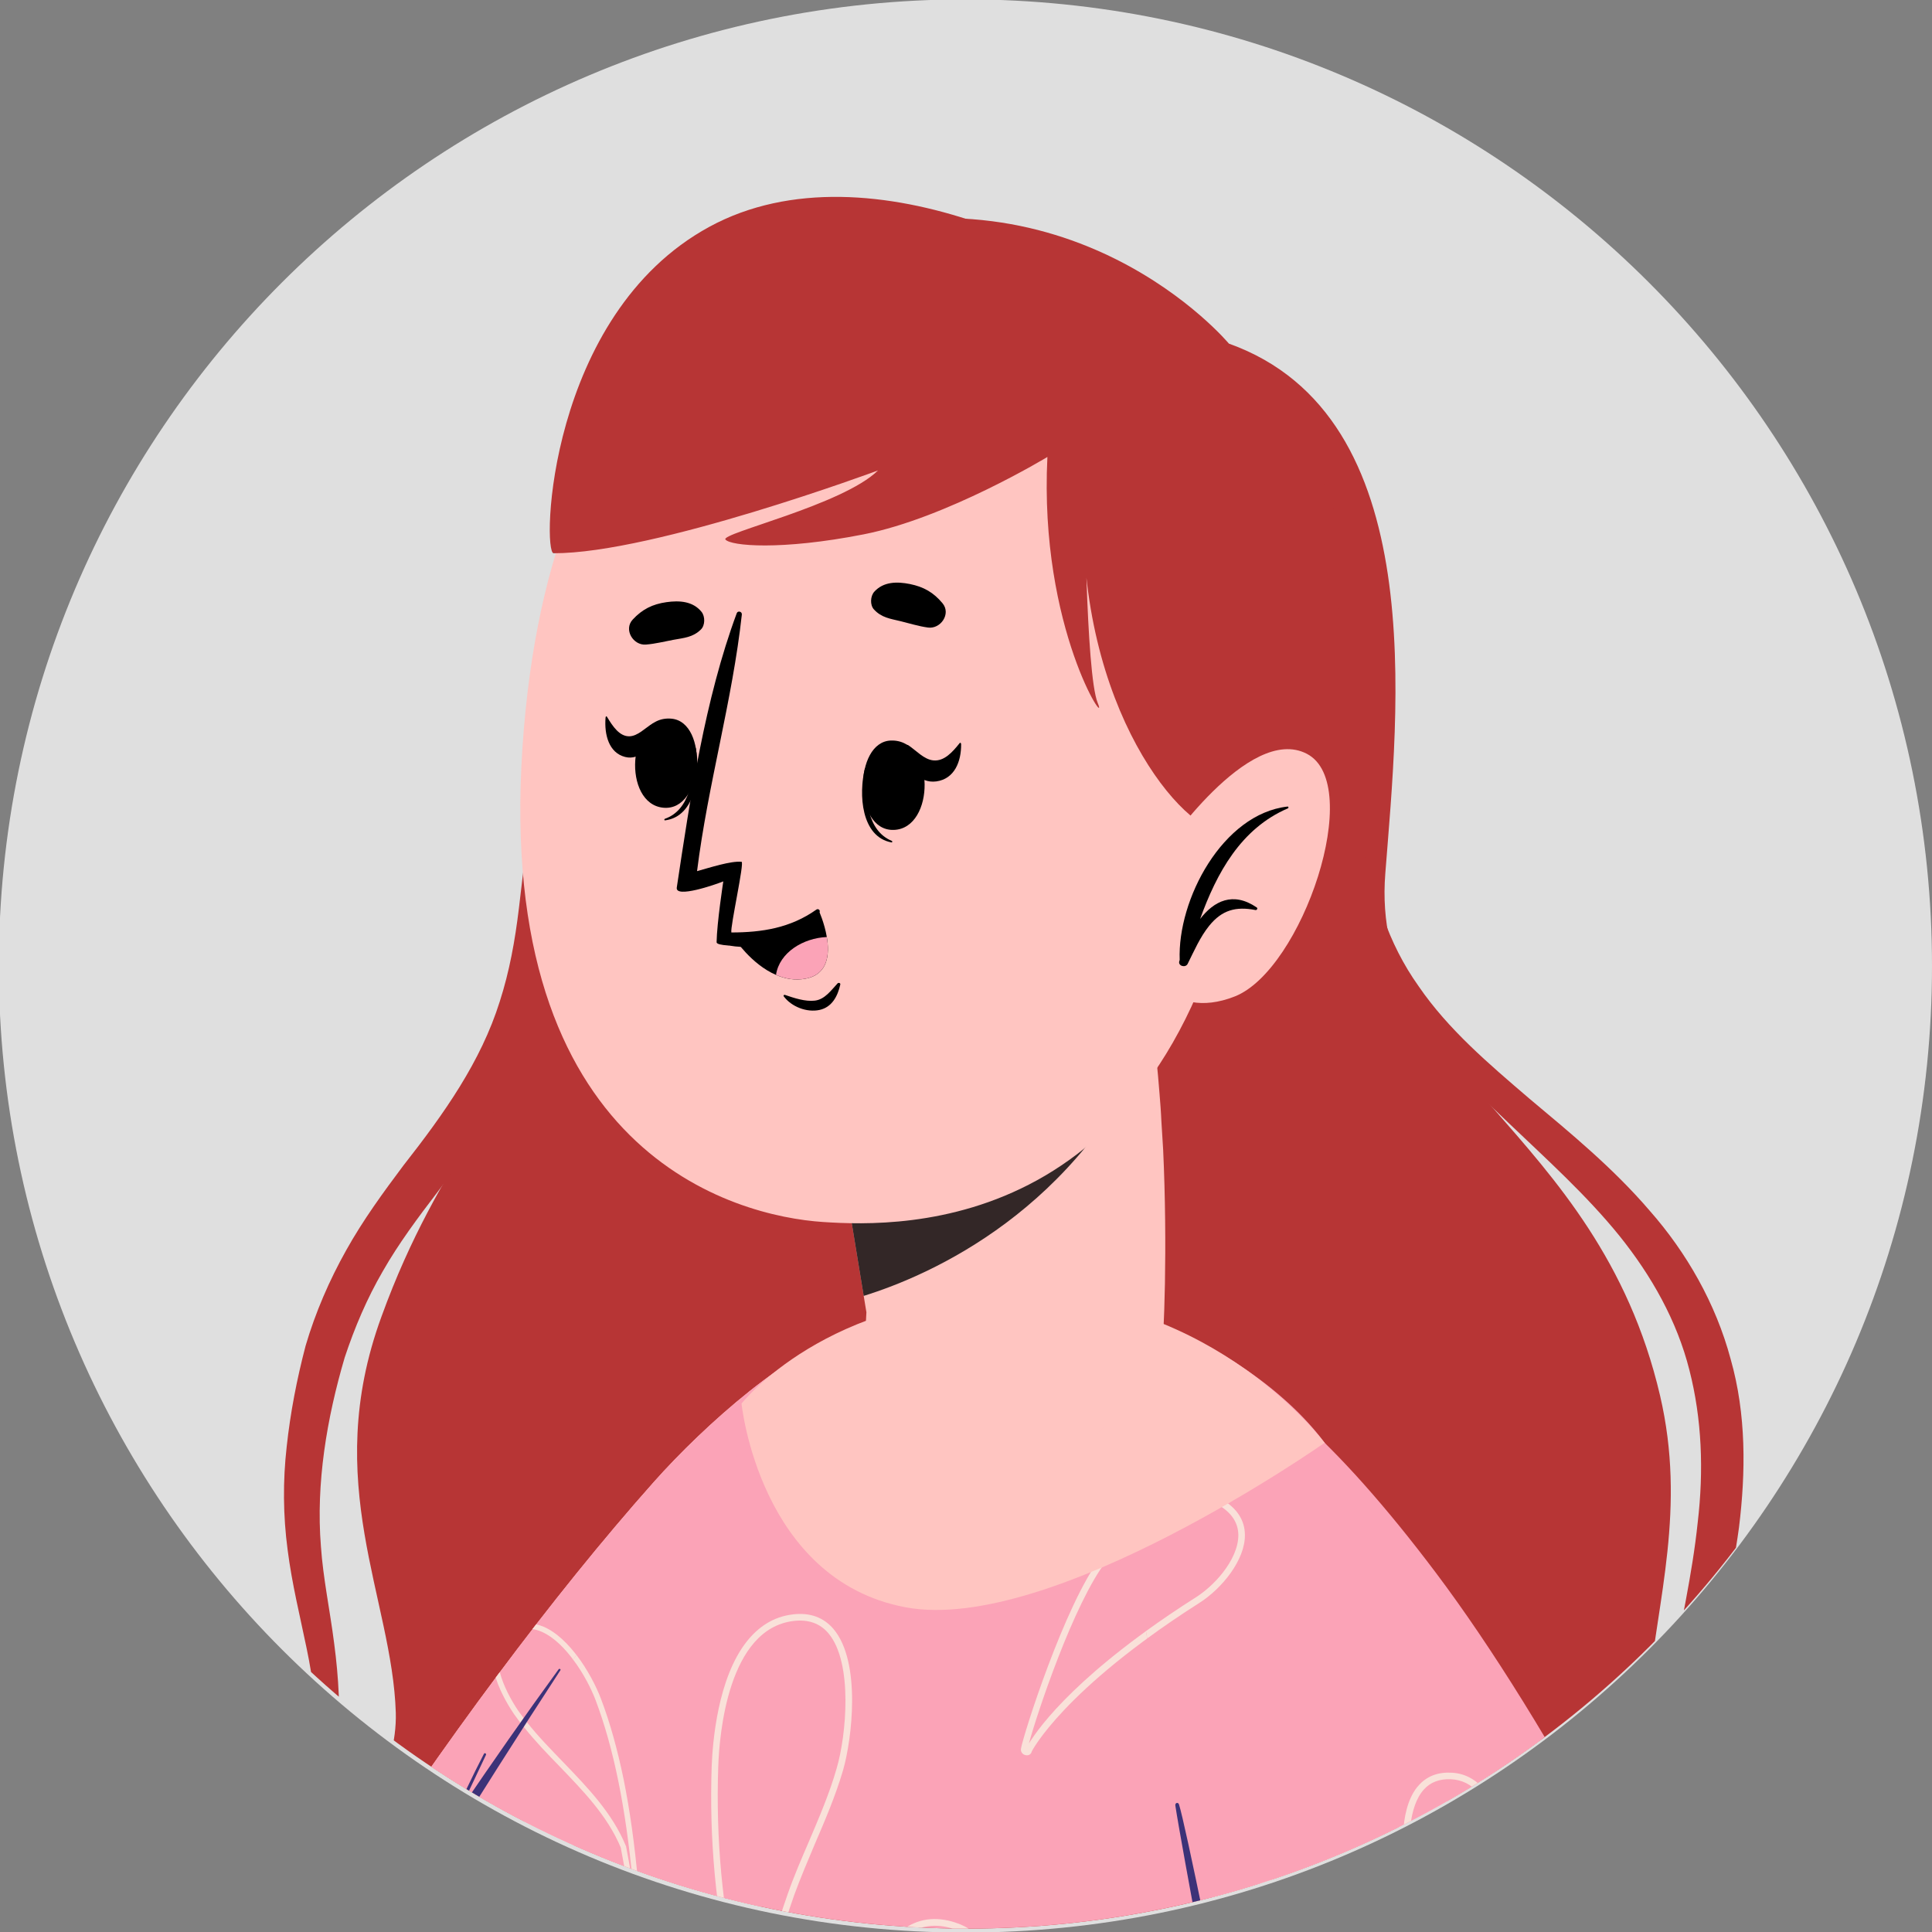 <?xml version="1.0" encoding="UTF-8" standalone="no"?>
<!-- Created with Inkscape (http://www.inkscape.org/) -->

<svg
   width="43.641mm"
   height="43.641mm"
   viewBox="0 0 43.641 43.641"
   version="1.1"
   id="svg26036"
   inkscape:version="1.2 (dc2aedaf03, 2022-05-15)"
   sodipodi:docname="1.svg"
   xmlns:inkscape="http://www.inkscape.org/namespaces/inkscape"
   xmlns:sodipodi="http://sodipodi.sourceforge.net/DTD/sodipodi-0.dtd"
   xmlns="http://www.w3.org/2000/svg"
   xmlns:svg="http://www.w3.org/2000/svg">
  <rect x="0" y="0" width="43.641" height="43.641" fill="#808080" stroke="none"/>
  <sodipodi:namedview
     id="namedview26038"
     pagecolor="#505050"
     bordercolor="#eeeeee"
     borderopacity="1"
     inkscape:showpageshadow="0"
     inkscape:pageopacity="0"
     inkscape:pagecheckerboard="0"
     inkscape:deskcolor="#505050"
     inkscape:document-units="mm"
     showgrid="false"
     inkscape:zoom="0.49798681"
     inkscape:cx="188.76002"
     inkscape:cy="196.79236"
     inkscape:window-width="1366"
     inkscape:window-height="699"
     inkscape:window-x="0"
     inkscape:window-y="0"
     inkscape:window-maximized="1"
     inkscape:current-layer="layer1" />
  <defs
     id="defs26033">
    <clipPath
       clipPathUnits="userSpaceOnUse"
       id="clipPath2909">
      <path
         d="m 38.013,402.153 c 0,-34.16 27.692,-61.852 61.853,-61.852 v 0 c 34.16,0 61.852,27.692 61.852,61.852 v 0 c 0,34.161 -27.692,61.853 -61.852,61.853 v 0 c -34.161,0 -61.853,-27.692 -61.853,-61.853"
         id="path2907" />
    </clipPath>
    <clipPath
       clipPathUnits="userSpaceOnUse"
       id="clipPath12579">
      <path
         d="m -161.719,97.847 h 500 v -500 h -500 z"
         id="path12581"
         style="stroke-width:1" />
    </clipPath>
  </defs>
  <g
     inkscape:label="Layer 1"
     inkscape:groupmode="layer"
     id="layer1"
     transform="translate(-55.219,-96.661)">
    <g
       id="g1867"
       transform="matrix(0.353,0,0,-0.353,98.86,118.481)"
       clip-path="url(#clipPath12579)">
      <path
         d="m 0,0 c 0,-34.16 -27.692,-61.853 -61.853,-61.853 -34.16,0 -61.852,27.693 -61.852,61.853 0,34.16 27.692,61.853 61.852,61.853 C -27.692,61.853 0,34.16 0,0"
         style="fill:#dfdfdf;fill-opacity:1;fill-rule:nonzero;stroke:none"
         id="path1869" />
    </g>
    <g
       id="g2903"
       transform="matrix(0.353,0,0,-0.353,41.809,260.352)">
      <g
         id="g2905"
         clip-path="url(#clipPath2909)">
        <g
           id="g2911"
           transform="translate(56.359,339.619)">
          <path
             d="m 0,0 c 0.933,-0.06 5.298,-0.36 11.678,-0.813 2.421,3.968 5.375,11.051 4.712,21.3 -0.121,1.697 3.428,-8.184 1.219,-21.719 12.33,-0.86 29.104,-2.021 43.763,-2.897 0.546,5.714 1.31,10.987 1.31,10.987 0.314,-4.151 1.027,-7.915 1.878,-11.19 2.004,-0.134 3.97,-0.23 5.854,-0.338 -0.023,8.911 2.201,24.335 2.201,24.335 C 73.45,8.827 76.5,0.063 78.75,-5.122 88.061,-5.58 94.196,-5.712 93.823,-5.252 80.471,11.546 91.214,20.378 87.858,34.788 83.83,52.056 69.256,55.436 70.277,68.22 c 0.805,10.403 2.966,29.245 -10.01,33.887 0,0 -10.168,12.214 -27.275,6.527 C 11.829,101.619 18.592,69.114 16.874,62.645 14.429,53.401 9.835,50.314 6.031,39.82 2.153,29.201 6.733,21.824 6.957,14.492 7.15,7.168 -2.337,0.128 0,0"
             style="fill:#b73535;fill-opacity:1;fill-rule:nonzero;stroke:none"
             id="path2913" />
        </g>
        <g
           id="g2915"
           transform="translate(150.703,336.654)">
          <path
             d="m 0,0 c -1.747,2.971 -3.282,6.087 -4.105,9.327 -0.92,3.225 -0.309,6.456 0.486,9.782 0.792,3.309 1.711,6.687 2.184,10.216 0.432,3.515 0.473,7.231 -0.537,10.773 -0.949,3.546 -2.818,6.812 -5.186,9.498 -2.339,2.727 -5.062,4.959 -7.688,7.16 -2.598,2.225 -5.191,4.423 -7.087,7.19 -1.943,2.725 -3.048,6.03 -3.308,9.483 -0.295,-3.443 0.46,-7.054 2.24,-10.15 1.755,-3.116 4.283,-5.674 6.79,-8.047 2.507,-2.39 5.035,-4.671 7.12,-7.248 2.07,-2.575 3.688,-5.452 4.481,-8.592 0.803,-3.131 0.922,-6.437 0.533,-9.751 -0.345,-3.325 -1.119,-6.648 -1.725,-10.086 -0.288,-1.721 -0.556,-3.476 -0.579,-5.291 -0.035,-1.819 0.34,-3.68 0.935,-5.348 C -4.181,5.578 -2.274,2.611 0,0"
             style="fill:#b73535;fill-opacity:1;fill-rule:nonzero;stroke:none"
             id="path2917" />
        </g>
        <g
           id="g2919"
           transform="translate(77.043,436.843)">
          <path
             d="m 0,0 c -1.8,-3.875 -2.597,-8.129 -3.398,-12.302 -0.722,-4.202 -1.238,-8.428 -1.707,-12.641 l -0.742,-6.287 c -0.252,-2.101 -0.609,-4.066 -1.227,-5.984 -1.21,-3.855 -3.549,-7.157 -6.173,-10.504 -1.274,-1.701 -2.571,-3.473 -3.651,-5.409 -1.083,-1.93 -1.974,-3.988 -2.6,-6.116 -0.565,-2.157 -0.975,-4.276 -1.211,-6.458 -0.248,-2.176 -0.232,-4.416 0.059,-6.597 0.279,-2.189 0.798,-4.271 1.217,-6.307 0.427,-2.032 0.666,-4.106 0.695,-6.157 0.125,-4.067 -2.202,-8.016 -5.604,-10.518 3.737,1.992 6.593,5.973 6.922,10.465 0.16,2.184 0.035,4.356 -0.248,6.501 -0.272,2.144 -0.712,4.203 -0.851,6.236 -0.325,4.033 0.377,8.193 1.522,12.082 0.636,1.92 1.425,3.774 2.442,5.527 1.004,1.759 2.232,3.408 3.515,5.084 1.263,1.688 2.579,3.421 3.721,5.317 1.137,1.892 2.111,3.933 2.744,6.076 0.623,2.141 0.949,4.372 1.134,6.488 0.217,2.133 0.352,4.253 0.483,6.369 0.284,4.231 0.506,8.453 0.902,12.655 C -1.709,-8.27 -1.204,-4.075 0,0"
             style="fill:#b73535;fill-opacity:1;fill-rule:nonzero;stroke:none"
             id="path2921" />
        </g>
        <g
           id="g2923"
           transform="translate(181.261,259.508)">
          <path
             d="M 0,0 C -0.036,0.254 -0.085,0.497 -0.133,0.751 -0.073,0.436 -0.012,0.133 0.024,-0.182 0.012,-0.121 0.012,-0.06 0,0"
             style="fill:#6585f4;fill-opacity:1;fill-rule:nonzero;stroke:none"
             id="path2925" />
        </g>
        <g
           id="g2927"
           transform="translate(139.492,252.119)">
          <path
             d="m 0,0 c 0.133,-0.085 0.279,-0.157 0.436,-0.23 l 0.061,0.109 0.012,0.012 C 0.363,-0.073 0.206,-0.048 0.061,-0.012 0.036,-0.012 0.024,-0.012 0,0"
             style="fill:#6585f4;fill-opacity:1;fill-rule:nonzero;stroke:none"
             id="path2929" />
        </g>
        <g
           id="g2931"
           transform="translate(79.823,368.877)">
          <path
             d="m 0,0 c -26.215,-29.495 -57.961,-90.318 -50.848,-101.943 7.923,-12.949 45.746,29.052 44.446,30.954 -1.105,1.615 11.191,37.999 20.118,64.605 C 22.635,20.197 6.483,7.293 0,0"
             style="fill:#ffc5c1;fill-opacity:1;fill-rule:nonzero;stroke:none"
             id="path2933" />
        </g>
        <g
           id="g2935"
           transform="translate(79.823,368.877)">
          <path
             d="m 0,0 c -26.215,-29.495 -57.961,-90.318 -50.848,-101.943 7.923,-12.949 45.746,29.052 44.446,30.954 -1.105,1.615 11.191,37.999 20.118,64.605 C 22.635,20.197 6.483,7.293 0,0"
             style="fill:#fba3b7;fill-opacity:1;fill-rule:nonzero;stroke:none"
             id="path2937" />
        </g>
        <g
           id="g2939"
           transform="translate(91.32,359.48)">
          <path
             d="m 0,0 c -0.63,0.74 -1.51,1.06 -2.59,0.93 -1.28,-0.15 -2.23,-0.82 -2.96,-1.74 -1.86,-2.36 -2.18,-6.44 -2.24,-7.98 -0.16,-4.67 0.26,-9.24 1.26,-13.59 0.01,-0.06 0.02,-0.11 0.03,-0.15 0.02,-0.11 0.04,-0.22 0.07,-0.33 0.09,0.27 0.18,0.54 0.26,0.81 -0.96,4.25 -1.36,8.7 -1.2,13.24 0.07,2.07 0.63,8.83 4.83,9.32 0.93,0.11 1.68,-0.15 2.22,-0.79 0.39,-0.46 0.65,-1.09 0.83,-1.8 0.08,0.24 0.16,0.47 0.24,0.71 C 0.56,-0.85 0.32,-0.38 0,0 m -18.06,-23.34 c 2.01,0.37 4.82,-1.71 6.17,-3.31 1.08,-1.26 2,-2.66 2.88,-4.05 0.05,0.17 0.11,0.34 0.17,0.52 -0.83,1.29 -1.71,2.61 -2.73,3.81 -1.31,1.56 -4.27,3.86 -6.57,3.44 -1.1,-0.2 -1.9,-0.98 -2.39,-2.35 -1.39,-3.89 3.16,-7.89 7.2,-10.57 0.72,-0.48 1.46,-0.92 2.21,-1.32 0.04,0.14 0.09,0.27 0.13,0.41 -0.71,0.38 -1.41,0.81 -2.1,1.27 -7.11,4.69 -7.76,8.07 -7.05,10.07 0.44,1.21 1.14,1.91 2.08,2.08"
             style="fill:#f9e1d9;fill-opacity:1;fill-rule:nonzero;stroke:none"
             id="path2941" />
        </g>
        <g
           id="g2943"
           transform="translate(65.74,291.56)">
          <path
             d="m 0,0 c -0.78,-0.4 -1.29,-0.99 -1.52,-1.79 -0.25,-0.82 -0.15,-1.56 0.28,-2.18 0.04,-0.06 0.07,-0.11 0.11,-0.16 0.12,-0.16 0.26,-0.3 0.42,-0.44 0.1,0.11 0.2,0.22 0.3,0.32 -0.19,0.15 -0.35,0.32 -0.48,0.51 -0.35,0.52 -0.43,1.14 -0.23,1.83 0.2,0.68 0.64,1.2 1.31,1.53 0.88,0.45 2.07,0.56 3.25,0.47 0.12,0.14 0.23,0.27 0.34,0.4 C 2.42,0.61 1.03,0.52 0,0"
             style="fill:#f9e1d9;fill-opacity:1;fill-rule:nonzero;stroke:none"
             id="path2945" />
        </g>
        <g
           id="g2947"
           transform="translate(77.9,349.83)">
          <path
             d="M 0,0 C -0.4,1.93 -0.87,3.64 -1.46,5.19 -2.01,6.66 -3.45,9.09 -5.15,9.8 -5.3,9.86 -5.45,9.91 -5.6,9.94 -5.68,9.84 -5.76,9.74 -5.84,9.64 -5.65,9.61 -5.47,9.56 -5.28,9.48 -3.69,8.81 -2.32,6.48 -1.79,5.07 -0.64,2 0.12,-1.71 0.59,-6.65 l -0.44,2.39 -0.02,0.04 c -0.86,2.09 -2.46,3.74 -3.99,5.33 -1,1.03 -2.04,2.1 -2.88,3.29 C -7.21,5.09 -7.7,6.01 -7.93,6.88 -8.02,6.77 -8.1,6.65 -8.19,6.53 -7.85,5.44 -7.2,4.47 -7.02,4.2 c 0.85,-1.21 1.89,-2.29 2.91,-3.34 1.5,-1.56 3.07,-3.17 3.92,-5.2 l 0.44,-2.37 c 0.03,-0.18 0.19,-0.3 0.37,-0.26 0.17,0.02 0.33,0.17 0.3,0.38 C 0.7,-4.11 0.39,-1.95 0,0"
             style="fill:#f9e1d9;fill-opacity:1;fill-rule:nonzero;stroke:none"
             id="path2949" />
        </g>
        <g
           id="g2951"
           transform="translate(54.53,253.486)">
          <path
             d="m 0,0 6.584,44.613 c 0,0 -10.554,18.426 -4.431,31.65 3.091,6.698 24.283,39.431 35.7,47.717 10.71,7.773 25.379,0.684 30.369,-6.078 C 82.568,98.461 89.558,63.467 97.568,0 Z"
             style="fill:#fba3b7;fill-opacity:1;fill-rule:nonzero;stroke:none"
             id="path2953" />
        </g>
        <g
           id="g2955"
           transform="translate(73.735,356.895)">
          <path
             d="m 0,0 c -2.166,-2.972 -4.269,-5.989 -6.337,-9.031 0.564,1.184 1.132,2.365 1.688,3.552 0.04,0.085 -0.086,0.156 -0.13,0.071 -0.769,-1.487 -1.476,-2.995 -2.166,-4.513 -2.763,-4.092 -5.446,-8.238 -8.034,-12.441 -1.098,-1.783 -2.106,-3.6 -2.847,-5.564 -0.717,-1.9 -1.162,-3.902 -1.397,-5.918 -0.236,-2.019 -0.254,-4.048 -0.098,-6.075 0.161,-2.087 0.413,-4.154 0.881,-6.196 0.529,-2.303 1.249,-4.595 2.182,-6.768 0.459,-1.067 0.948,-2.127 1.475,-3.163 0.482,-0.945 1.462,-2.875 1.448,-2.95 -0.198,-1.068 -0.398,-1.818 -0.533,-2.716 -0.138,-0.916 -0.276,-1.831 -0.414,-2.746 -0.275,-1.832 -2.653,-19.65 -2.921,-21.482 -0.533,-3.638 -0.99,-7.28 -1.443,-10.928 -0.261,-2.093 -0.398,-4.205 -0.693,-6.293 -0.012,-0.084 0.117,-0.119 0.131,-0.033 0.301,1.82 0.752,3.615 1.083,5.429 0.331,1.817 0.667,3.632 1.007,5.447 0.688,3.668 3.337,23.356 3.912,27.043 0.159,1.02 0.318,2.04 0.477,3.059 0.158,1.013 0.428,2.376 0.389,3.403 0,0 -3.267,6.713 -4.536,11.42 -0.533,1.975 -1.078,4.03 -1.298,6.067 -0.216,2.003 -0.238,4.021 -0.074,6.029 0.165,2.007 0.542,3.998 1.158,5.917 0.634,1.98 1.546,3.823 2.563,5.632 2.133,3.79 4.4,7.511 6.699,11.202 2.607,4.186 5.243,8.355 7.94,12.484 C 0.158,0.008 0.047,0.064 0,0"
             style="fill:#3c3278;fill-opacity:1;fill-rule:nonzero;stroke:none"
             id="path2957" />
        </g>
        <g
           id="g2959"
           transform="translate(136.06,277.52)">
          <path
             d="m 0,0 c -0.18,1.2 -0.9,2.11 -2.13,2.7 -3.81,1.83 -8.1,-2.35 -9.84,-4.83 -1.94,-2.77 -3.18,-6.18 -3.88,-10.65 -0.51,3.38 -1.38,6.7 -2.2,9.56 -0.6,2.12 -1.34,4.29 -2.16,6.44 0.06,2.36 1.03,4.61 1.96,6.78 0.13,0.3 0.24,0.59 0.37,0.89 1.22,2.87 1.82,5.38 1.9,7.89 0.11,3.64 -0.69,10.67 -4.6,11.28 -1.01,0.15 -1.8,-0.07 -2.38,-0.67 -1.21,-1.28 -1.35,-4.23 -0.4,-8.74 0.81,-3.77 1.18,-6.6 1.23,-9.47 0.02,-1.13 0.05,-2.39 0.16,-3.67 -1.37,3.09 -2.98,6.29 -4.79,9.54 -0.01,0.13 -0.07,0.25 -0.18,0.33 -0.48,0.85 -1.01,1.77 -1.66,2.9 -0.56,0.94 -1.09,1.82 -1.62,2.64 -0.15,3.94 2.43,6.79 5.18,9.8 1.76,1.93 3.58,3.92 4.57,6.22 0.98,2.25 1.32,7.07 -0.35,9.83 -0.75,1.25 -1.82,1.93 -3.17,2.04 -2,0.15 -3.31,-1.49 -3.84,-2.95 -0.35,-0.97 -0.39,-2.01 -0.42,-3 -0.02,-0.36 -0.03,-0.72 -0.07,-1.07 -0.11,-1.59 -0.45,-3.29 -1.05,-5.33 -0.21,-0.72 -0.43,-1.45 -0.65,-2.2 -1.09,-3.55 -2.22,-7.21 -1.84,-10.77 -1.13,1.76 -2.3,3.51 -3.45,5.21 -1.54,2.29 -3.11,4.64 -4.6,7 0.28,0.96 0.52,1.92 0.77,2.86 0.46,1.84 0.94,3.73 1.69,5.54 0.29,0.67 0.58,1.35 0.88,2.03 0.73,1.64 1.48,3.35 1.99,5.11 1.11,3.87 1.17,8.79 -2.36,9.93 -1.27,0.42 -2.42,0.25 -3.39,-0.48 -1.67,-1.26 -2.49,-4.03 -2.44,-6.12 0.07,-2 0.37,-4.03 0.67,-6 0.19,-1.19 0.37,-2.41 0.5,-3.61 0.22,-2.15 0.32,-4.44 0.27,-6.97 -0.6,0.99 -1.17,1.98 -1.72,2.96 -2.6,4.63 -4.51,9.48 -5.83,14.85 0.24,2.4 0.77,4.72 1.62,7.1 0.4,1.1 0.87,2.2 1.32,3.27 0.66,1.53 1.34,3.12 1.82,4.76 0.56,1.94 1.18,6.91 -0.62,9.03 -0.63,0.74 -1.51,1.06 -2.59,0.93 -1.28,-0.15 -2.23,-0.82 -2.96,-1.74 -1.86,-2.36 -2.18,-6.44 -2.24,-7.98 -0.16,-4.67 0.26,-9.24 1.26,-13.59 0.01,-0.06 0.02,-0.11 0.03,-0.15 0.92,-4.7 2.5,-9.4 4.7,-13.97 0.44,-0.91 0.91,-1.82 1.4,-2.72 h -0.05 c -2.58,1.51 -4.24,2.95 -5.71,4.98 -0.76,1.05 -1.47,2.15 -2.14,3.22 -1,1.56 -2.03,3.19 -3.27,4.65 -1.31,1.56 -4.27,3.86 -6.57,3.44 -1.1,-0.2 -1.9,-0.98 -2.39,-2.35 -1.39,-3.89 3.16,-7.89 7.2,-10.57 3.86,-2.55 8.09,-4.01 12.57,-4.35 0.38,-0.13 0.71,-0.21 1.04,-0.26 2.18,-3.9 4.72,-7.68 7.17,-11.33 1.36,-2.01 2.75,-4.09 4.08,-6.16 1.45,-2.28 2.73,-4.4 3.91,-6.45 -3.87,0.27 -7.41,1.3 -10.8,3.14 -2.05,1.11 -4.02,2.44 -5.93,3.73 -1.07,0.72 -2.18,1.47 -3.3,2.18 -0.23,0.14 -0.47,0.3 -0.72,0.46 -2.19,1.42 -5.2,3.36 -7.9,2.58 -2.27,-0.65 -2.86,-2.92 -2.66,-4.83 0.82,-7.61 10.07,-9.61 14.01,-10.12 3.64,-0.46 7.49,-0.38 11.76,0.27 1.15,0.17 2.31,0.16 3.42,0.15 0.76,-0.01 1.55,-0.02 2.33,0.03 0.46,0.02 0.77,0.07 1.04,0.18 2.82,-5.1 5.02,-9.92 6.77,-14.73 0.72,-1.99 1.35,-4.01 1.91,-5.99 -1.04,0.65 -2.25,1.12 -3.43,1.57 l -0.47,0.2 c -4.22,1.64 -7.01,4.55 -9.39,7.46 -1.45,1.76 -5.86,7.11 -9.87,7.13 -1.35,0.01 -2.53,-0.59 -3.52,-1.76 -1.57,-1.88 -0.67,-3.91 0.56,-5.83 1.64,-2.59 3.57,-5.18 6.56,-6.57 3.15,-1.47 6.94,-2.06 10.26,-2.57 l 0.31,-0.05 c 0.77,-0.11 1.62,-0.19 2.52,-0.25 2.49,-0.19 5.3,-0.41 7.11,-1.85 0.32,-1.33 0.61,-2.65 0.84,-3.94 l 0.05,-0.31 c 0.67,-3.66 1.47,-8.1 0.63,-11.87 h 0.42 c 0.84,3.84 0.03,8.27 -0.64,11.94 l -0.05,0.32 c -0.24,1.31 -0.53,2.67 -0.86,4.03 l -0.02,0.07 -0.05,0.04 c -1.91,1.57 -4.82,1.79 -7.4,1.99 -0.89,0.07 -1.73,0.13 -2.49,0.25 l -0.3,0.04 c -3.47,0.54 -7.06,1.09 -10.15,2.54 -2.89,1.35 -4.78,3.88 -6.39,6.42 -1.04,1.62 -2.02,3.5 -0.66,5.23 0.02,0.04 0.06,0.07 0.08,0.09 0.9,1.08 1.98,1.63 3.19,1.62 3.81,-0.01 8.12,-5.25 9.54,-6.97 2.43,-2.96 5.26,-5.92 9.56,-7.6 l 0.47,-0.19 c 1.41,-0.54 2.73,-1.05 3.81,-1.85 l 0.49,-0.36 -0.15,0.58 c -0.59,2.17 -1.29,4.39 -2.08,6.59 -1.77,4.88 -4.02,9.78 -6.89,14.95 l -0.09,0.18 -0.18,-0.1 c -0.26,-0.12 -0.56,-0.19 -1.06,-0.21 -0.77,-0.05 -1.56,-0.04 -2.31,-0.03 -1.13,0.01 -2.3,0.02 -3.49,-0.16 -4.22,-0.63 -8.04,-0.73 -11.64,-0.26 -3.85,0.49 -12.86,2.44 -13.65,9.74 -0.08,0.85 -0.18,3.65 2.37,4.38 2.52,0.72 5.43,-1.16 7.55,-2.53 0.26,-0.16 0.5,-0.31 0.72,-0.46 1.11,-0.7 2.23,-1.45 3.3,-2.17 1.91,-1.29 3.9,-2.63 5.96,-3.75 3.56,-1.94 7.28,-2.99 11.37,-3.21 l 0.38,-0.02 -0.19,0.33 c -1.23,2.16 -2.57,4.39 -4.12,6.81 -1.33,2.08 -2.72,4.15 -4.08,6.16 -2.46,3.68 -5.01,7.47 -7.2,11.38 l -0.06,0.1 -0.1,0.01 c -0.33,0.05 -0.68,0.15 -1.09,0.29 l -0.06,0.01 c -4.42,0.31 -8.58,1.75 -12.38,4.28 -7.11,4.69 -7.76,8.07 -7.05,10.07 0.44,1.21 1.14,1.91 2.08,2.08 2.01,0.37 4.82,-1.71 6.17,-3.31 1.22,-1.43 2.24,-3.04 3.24,-4.61 0.67,-1.07 1.38,-2.18 2.15,-3.23 1.51,-2.08 3.22,-3.57 5.88,-5.13 l 0.08,-0.02 c 0.14,-0.02 0.29,-0.03 0.44,-0.04 l 0.44,-0.03 -0.19,0.34 c -0.55,1 -1.08,2.03 -1.57,3.05 -2.18,4.54 -3.76,9.21 -4.67,13.9 -0.01,0.03 -0.02,0.05 -0.02,0.11 -1,4.33 -1.42,8.87 -1.26,13.5 0.07,2.07 0.63,8.83 4.83,9.32 0.93,0.11 1.68,-0.15 2.22,-0.79 1.59,-1.88 1.14,-6.56 0.53,-8.63 -0.46,-1.62 -1.14,-3.19 -1.79,-4.72 -0.46,-1.07 -0.94,-2.17 -1.33,-3.29 -0.87,-2.42 -1.41,-4.79 -1.65,-7.23 v -0.07 c 1.33,-5.43 3.26,-10.33 5.88,-15 0.66,-1.19 1.37,-2.39 2.1,-3.58 l 0.39,-0.61 0.01,0.71 c 0.07,2.84 -0.01,5.37 -0.26,7.75 -0.13,1.2 -0.32,2.43 -0.5,3.63 -0.29,1.95 -0.6,3.96 -0.66,5.94 -0.06,1.99 0.7,4.6 2.25,5.77 0.87,0.64 1.89,0.78 3.02,0.42 4.26,-1.38 2.32,-8.59 2.09,-9.42 -0.51,-1.74 -1.25,-3.42 -1.97,-5.05 -0.3,-0.68 -0.61,-1.36 -0.89,-2.05 -0.76,-1.83 -1.25,-3.74 -1.72,-5.59 -0.24,-0.96 -0.5,-1.96 -0.78,-2.92 l -0.03,-0.1 0.05,-0.08 c 1.51,-2.39 3.11,-4.78 4.66,-7.09 1.32,-1.97 2.68,-4.01 3.98,-6.03 l 0.59,-0.91 -0.2,1.06 c -0.71,3.76 0.49,7.72 1.67,11.56 0.22,0.74 0.45,1.47 0.66,2.19 0.6,2.08 0.94,3.79 1.07,5.41 0.03,0.36 0.04,0.72 0.05,1.08 0.04,0.98 0.08,1.99 0.41,2.9 0.48,1.31 1.66,2.79 3.4,2.66 1.21,-0.1 2.18,-0.71 2.85,-1.84 1.57,-2.6 1.24,-7.33 0.32,-9.44 -0.96,-2.23 -2.76,-4.2 -4.49,-6.11 -2.69,-2.94 -5.47,-6.01 -5.3,-10.12 l 0.06,-0.15 c 0.54,-0.85 1.07,-1.73 1.62,-2.67 0.67,-1.14 1.2,-2.07 1.68,-2.92 l 0.03,-0.05 0.05,-0.03 c 0.03,-0.01 0.04,-0.04 0.03,-0.06 v -0.06 l 0.03,-0.05 c 2.06,-3.69 3.87,-7.34 5.34,-10.81 l 0.6,-1.42 -0.2,1.53 c -0.22,1.71 -0.27,3.48 -0.31,5 -0.05,2.89 -0.41,5.75 -1.23,9.54 -1.14,5.45 -0.47,7.56 0.3,8.37 0.48,0.5 1.14,0.68 2,0.54 3.75,-0.58 4.34,-8.03 4.25,-10.85 -0.08,-2.45 -0.68,-4.91 -1.87,-7.74 -0.12,-0.3 -0.25,-0.58 -0.37,-0.88 -0.96,-2.23 -1.93,-4.52 -1.98,-6.98 l 0.01,-0.08 c 0.82,-2.16 1.54,-4.33 2.15,-6.45 0.94,-3.28 1.96,-7.16 2.4,-11.04 l 0.2,-1.78 0.21,1.78 c 0.64,5.17 1.91,8.99 4.03,12.02 1.93,2.74 6.01,6.27 9.31,4.68 1.1,-0.52 1.74,-1.33 1.89,-2.39 0.02,-0.16 0.04,-0.33 0.04,-0.51 0,-1.83 -1.29,-3.98 -2.63,-5.2 -1.72,-1.57 -3.64,-3.03 -5.49,-4.43 -0.39,-0.29 -0.76,-0.57 -1.13,-0.85 -0.33,-0.26 -0.69,-0.52 -1.07,-0.79 -2.01,-1.46 -4.52,-3.28 -5.14,-5.76 v -0.05 c 0.06,-2.32 -0.19,-4.45 -0.72,-6.37 h 0.45 c 0.51,1.92 0.74,4.04 0.7,6.35 0.58,2.31 2.91,4 4.97,5.49 0.37,0.27 0.74,0.53 1.07,0.8 0.37,0.27 0.74,0.56 1.12,0.84 1.86,1.42 3.79,2.87 5.53,4.47 C -1.14,-4.64 0.3,-2.09 0,0"
             style="fill:#f9e1d9;fill-opacity:1;fill-rule:nonzero;stroke:none"
             id="path2961" />
        </g>
        <g
           id="g2963"
           transform="translate(140.27,304.17)">
          <path
             d="m 0,0 c -7.42,-4.73 -9.98,-8.21 -10.68,-9.35 0.5,1.86 2.87,8.99 4.96,11.69 1.03,1.32 4.16,5.36 7.2,3.55 C 2.29,5.41 2.71,4.77 2.72,4 2.73,3.2 2.31,2.32 1.7,1.56 1.22,0.94 0.6,0.39 0,0 M 1.69,6.26 C -1.45,8.12 -4.55,4.51 -5.82,2.9 -5.91,2.78 -5.99,2.68 -6.06,2.59 c -2.33,-3.01 -5.02,-11.52 -5.13,-12.28 -0.03,-0.2 0.11,-0.38 0.31,-0.41 0.19,-0.03 0.35,0.07 0.38,0.24 0.02,0.03 1.98,3.92 10.72,9.5 C 1.66,0.56 3.17,2.4 3.13,4.01 3.12,4.93 2.64,5.69 1.69,6.26"
             style="fill:#f9e1d9;fill-opacity:1;fill-rule:nonzero;stroke:none"
             id="path2965" />
        </g>
        <g
           id="g2967"
           transform="translate(114.51,361.5)">
          <path
             d="m 0,0 c -7.42,-4.73 -9.98,-8.21 -10.68,-9.35 0.5,1.86 2.87,8.99 4.96,11.68 1.03,1.33 4.16,5.36 7.2,3.56 C 2.29,5.41 2.71,4.77 2.72,4 2.73,3.2 2.31,2.32 1.71,1.56 1.22,0.94 0.6,0.38 0,0 M 1.7,6.25 C -1.45,8.12 -4.54,4.51 -5.82,2.9 -5.91,2.78 -5.99,2.68 -6.06,2.59 c -2.33,-3.01 -5.02,-11.52 -5.13,-12.28 -0.03,-0.2 0.11,-0.38 0.31,-0.41 0.19,-0.04 0.35,0.07 0.38,0.24 0.02,0.03 1.98,3.92 10.72,9.5 C 1.66,0.55 3.17,2.4 3.14,4.01 3.13,4.93 2.64,5.69 1.7,6.25"
             style="fill:#f9e1d9;fill-opacity:1;fill-rule:nonzero;stroke:none"
             id="path2969" />
        </g>
        <g
           id="g2971"
           transform="translate(134,342.29)">
          <path
             d="m 0,0 c -0.42,-3.95 -1.63,-8.37 -3.8,-13.96 l 0.81,2.82 0.01,0.05 c 0.21,2.73 -0.62,5.38 -1.42,7.94 -0.51,1.66 -1.05,3.39 -1.31,5.12 -0.23,1.6 -0.16,3.87 0.81,4.94 0.42,0.47 1,0.69 1.72,0.66 0.71,-0.03 1.32,-0.33 1.8,-0.9 C -0.01,5.08 0.19,1.82 0,0 M -1.06,6.94 C -1.63,7.6 -2.33,7.96 -3.16,7.99 -4.01,8.03 -4.7,7.76 -5.21,7.2 -5.25,7.14 -5.3,7.1 -5.34,7.05 -6.57,5.48 -6.21,2.5 -6.12,1.91 c 0.25,-1.77 0.79,-3.51 1.32,-5.19 0.78,-2.51 1.59,-5.11 1.41,-7.77 l -0.81,-2.79 c -0.07,-0.22 0.04,-0.43 0.25,-0.49 0.2,-0.06 0.46,0.01 0.54,0.25 1.1,2.8 1.95,5.31 2.59,7.62 0.62,2.31 1.03,4.42 1.25,6.41 0.2,1.89 -0.04,5.3 -1.49,6.99"
             style="fill:#f9e1d9;fill-opacity:1;fill-rule:nonzero;stroke:none"
             id="path2973" />
        </g>
        <g
           id="g2975"
           transform="translate(82.84,285.36)">
          <path
             d="m 0,0 -0.05,0.02 c -2.61,0.85 -5.38,0.68 -8.05,0.52 -1.74,-0.1 -3.54,-0.22 -5.29,-0.05 -1.61,0.16 -3.79,0.77 -4.6,1.97 -0.35,0.52 -0.43,1.14 -0.23,1.83 0.2,0.68 0.64,1.2 1.31,1.53 1.87,0.95 5.09,0.37 6.8,-0.25 3.73,-1.36 7.74,-3.59 12.65,-7.04 z m 2.74,-1.12 c -2.45,1.74 -4.68,3.17 -6.77,4.34 -2.1,1.16 -4.05,2.06 -5.93,2.75 -1.78,0.64 -5.15,1.23 -7.14,0.23 -0.78,-0.4 -1.29,-0.99 -1.52,-1.79 -0.25,-0.82 -0.15,-1.56 0.28,-2.18 0.04,-0.06 0.07,-0.11 0.11,-0.16 1.23,-1.57 4.21,-1.93 4.8,-1.99 1.78,-0.18 3.6,-0.07 5.36,0.04 2.62,0.15 5.34,0.32 7.88,-0.49 l 2.52,-1.46 c 0.19,-0.11 0.42,-0.06 0.53,0.13 0.11,0.18 0.1,0.44 -0.12,0.58"
             style="fill:#f9e1d9;fill-opacity:1;fill-rule:nonzero;stroke:none"
             id="path2977" />
        </g>
        <g
           id="g2979"
           transform="translate(77.9,349.83)">
          <path
             d="M 0,0 C -0.4,1.93 -0.87,3.64 -1.46,5.19 -1.76,5.98 -2.31,7.05 -3.02,7.98 -3.1,7.88 -3.17,7.78 -3.24,7.69 -2.58,6.82 -2.07,5.81 -1.79,5.07 -0.64,2 0.12,-1.71 0.59,-6.65 l -0.44,2.39 -0.02,0.04 c -0.86,2.09 -2.46,3.74 -3.99,5.33 -0.78,0.81 -1.59,1.63 -2.3,2.53 -0.07,-0.1 -0.14,-0.19 -0.21,-0.29 0.7,-0.88 1.48,-1.69 2.26,-2.49 1.5,-1.56 3.07,-3.17 3.92,-5.2 l 0.44,-2.37 c 0.03,-0.18 0.19,-0.3 0.37,-0.26 0.17,0.02 0.33,0.17 0.3,0.38 C 0.7,-4.11 0.39,-1.95 0,0"
             style="fill:#f9e1d9;fill-opacity:1;fill-rule:nonzero;stroke:none"
             id="path2981" />
        </g>
        <g
           id="g2983"
           transform="translate(28.975,266.934)">
          <path
             d="M 0,0 C 6.693,-8.585 23.739,-9.401 66.466,-15.486 72.378,-16.327 89.544,23.799 83.277,25.023 75.382,26.564 44.412,30.834 42.108,30.86 22.674,31.082 -4.54,5.824 0,0"
             style="fill:#ffc5c1;fill-opacity:1;fill-rule:nonzero;stroke:none"
             id="path2985" />
        </g>
        <g
           id="g2987"
           transform="translate(103.692,293.446)">
          <path
             d="m 0,0 c 0,0 18.059,-1.776 27.259,-5.645 12.318,-5.182 20.82,-14.727 24.142,-18.943 6.933,-8.799 17.612,-34.867 10.641,-39.252 -6.311,-3.971 -15.881,23.227 -15.881,23.227 0,0 14.333,-26.12 5.856,-29.503 -8.477,-3.383 -17.791,28.82 -17.791,28.82 0,0 14.126,-27.167 4.832,-29.273 -7.024,-1.591 -17.102,27.101 -17.102,27.101 0,0 11.979,-23.435 4.826,-25.383 -7.903,-2.153 -18.868,23.749 -18.868,23.749 -19.014,-1.891 -28.842,4.987 -35.25,10.712 C -28.887,-33.005 0,0 0,0"
             style="fill:#ffc5c1;fill-opacity:1;fill-rule:nonzero;stroke:none"
             id="path2989" />
        </g>
        <g
           id="g2991"
           transform="translate(145.474,262.185)">
          <path
             d="m 0,0 c 1.795,-3.007 3.632,-6.039 5.153,-9.196 1.521,-3.156 2.934,-6.368 4.154,-9.652 2.994,-8.055 3.609,-13.566 3.534,-13.23 -1.776,7.954 -7.046,19.338 -8.569,22.495 -1.518,3.15 -2.878,6.377 -4.394,9.529 C -0.16,0.026 -0.043,0.072 0,0"
             style="fill:#3c3278;fill-opacity:1;fill-rule:nonzero;stroke:none"
             id="path2993" />
        </g>
        <g
           id="g2995"
           transform="translate(133.976,256.899)">
          <path
             d="m 0,0 c 2.126,-3.939 4.38,-7.772 6.332,-11.807 1.943,-4.014 3.434,-7.993 5.096,-12.13 0.128,-0.319 -0.086,-0.283 -0.227,0.032 -1.825,4.068 -3.826,7.688 -5.699,11.734 -1.866,4.032 -3.589,8.167 -5.6,12.128 C -0.129,0.018 -0.032,0.06 0,0"
             style="fill:#3c3278;fill-opacity:1;fill-rule:nonzero;stroke:none"
             id="path2997" />
        </g>
        <g
           id="g2999"
           transform="translate(123.293,254.136)">
          <path
             d="M 0,0 C 3.557,-5.854 6.029,-12.357 8.301,-18.793 8.414,-19.114 8.144,-19.037 8.009,-18.716 5.368,-12.417 3.34,-7.456 -0.204,-0.123 -0.26,-0.009 -0.075,0.123 0,0"
             style="fill:#3c3278;fill-opacity:1;fill-rule:nonzero;stroke:none"
             id="path3001" />
        </g>
        <g
           id="g3003"
           transform="translate(117.337,293.135)">
          <path
             d="m 0,0 -35.176,-41.393 c 0,0 -48.05,3.343 -53.582,16.001 -5.532,12.659 31.051,31.108 42.445,30.116 C -34.919,3.731 0,0 0,0"
             style="fill:#fba3b7;fill-opacity:1;fill-rule:nonzero;stroke:none"
             id="path3005" />
        </g>
        <g
           id="g3007"
           transform="translate(93.53,288.49)">
          <path
             d="m 0,0 c -1.35,0.01 -2.53,-0.59 -3.52,-1.76 -1.57,-1.88 -0.67,-3.91 0.56,-5.83 1.64,-2.59 3.57,-5.18 6.56,-6.57 1.02,-0.47 2.11,-0.86 3.23,-1.18 L 7.12,-15 c -1.15,0.32 -2.27,0.72 -3.34,1.22 -2.89,1.35 -4.78,3.88 -6.39,6.42 -1.04,1.62 -2.02,3.5 -0.66,5.23 0.02,0.04 0.06,0.07 0.08,0.09 0.9,1.08 1.98,1.63 3.19,1.62 3.81,-0.01 8.12,-5.25 9.54,-6.97 0.65,-0.79 1.33,-1.58 2.05,-2.35 l 0.28,0.33 c -0.71,0.74 -1.37,1.51 -2,2.28 C 8.42,-5.37 4.01,-0.02 0,0 M 14.75,4.73 14.66,4.91 14.48,4.81 C 14.22,4.69 13.92,4.62 13.42,4.6 12.65,4.55 11.86,4.56 11.11,4.57 9.98,4.58 8.81,4.59 7.62,4.41 3.4,3.78 -0.42,3.68 -4.02,4.15 c -2.7,0.34 -7.93,1.4 -11.09,4.53 -0.22,0.01 -0.43,0.03 -0.64,0.06 C -12.55,5.25 -6.92,4.1 -4.07,3.73 -0.43,3.27 3.42,3.35 7.69,4 8.84,4.17 10,4.16 11.11,4.15 c 0.76,-0.01 1.55,-0.02 2.33,0.03 0.46,0.02 0.77,0.07 1.04,0.18 1.26,-2.27 2.39,-4.49 3.42,-6.68 l 0.29,0.35 c -1.03,2.19 -2.17,4.42 -3.44,6.7 m 0.86,0.78 c 1.22,-2.21 2.35,-4.4 3.37,-6.55 l 0.3,0.35 c -0.96,2.02 -2.02,4.07 -3.17,6.15 -0.17,0.01 -0.33,0.03 -0.5,0.05 M 20.43,5 c -0.13,0.01 -0.28,0.03 -0.42,0.05 0.22,-1.57 0.34,-3 0.38,-4.44 l 0.4,0.47 C 20.74,2.34 20.62,3.62 20.43,5"
             style="fill:#f9e1d9;fill-opacity:1;fill-rule:nonzero;stroke:none"
             id="path3009" />
        </g>
        <g
           id="g3011"
           transform="translate(82.84,285.36)">
          <path
             d="m 0,0 -0.05,0.02 c -2.61,0.85 -5.38,0.68 -8.05,0.52 -1.74,-0.1 -3.54,-0.22 -5.29,-0.05 -1.61,0.16 -3.79,0.77 -4.6,1.97 -0.35,0.52 -0.43,1.14 -0.23,1.83 0.2,0.68 0.64,1.2 1.31,1.53 1.87,0.95 5.09,0.37 6.8,-0.25 3.73,-1.36 7.74,-3.59 12.65,-7.04 z m 2.74,-1.12 c -2.45,1.74 -4.68,3.17 -6.77,4.34 -2.1,1.16 -4.05,2.06 -5.93,2.75 -1.78,0.64 -5.15,1.23 -7.14,0.23 -0.78,-0.4 -1.29,-0.99 -1.52,-1.79 -0.25,-0.82 -0.15,-1.56 0.28,-2.18 0.04,-0.06 0.07,-0.11 0.11,-0.16 1.23,-1.57 4.21,-1.93 4.8,-1.99 1.78,-0.18 3.6,-0.07 5.36,0.04 2.62,0.15 5.34,0.32 7.88,-0.49 l 2.52,-1.46 c 0.19,-0.11 0.42,-0.06 0.53,0.13 0.11,0.18 0.1,0.44 -0.12,0.58"
             style="fill:#f9e1d9;fill-opacity:1;fill-rule:nonzero;stroke:none"
             id="path3013" />
        </g>
        <g
           id="g3015"
           transform="translate(52.516,292.376)">
          <path
             d="M 0,0 C 2.762,1.887 10.605,6.368 18.508,5.482 18.596,5.472 18.6,5.347 18.51,5.344 12.031,5.146 2.893,1.497 0.068,-0.113 -0.007,-0.155 -0.069,-0.047 0,0"
             style="fill:#3c3278;fill-opacity:1;fill-rule:nonzero;stroke:none"
             id="path3017" />
        </g>
        <g
           id="g3019"
           transform="translate(74.722,258.896)">
          <path
             d="m 0,0 c 13.824,14.643 26.134,32.13 28.496,35.026 0.111,0.137 -0.122,0.301 -0.228,0.157 C 26.1,32.222 9.865,13.763 -0.25,0.173 -0.367,0.016 -0.133,-0.141 0,0"
             style="fill:#3c3278;fill-opacity:1;fill-rule:nonzero;stroke:none"
             id="path3021" />
        </g>
        <g
           id="g3023"
           transform="translate(129.779,362.146)">
          <path
             d="m 0,0 c 28.252,-35.953 38.911,-100.537 23.23,-105.571 -14.329,-4.6 -73.261,10.147 -90.815,16.11 -5.156,1.752 10.769,41.839 16.284,39.973 6.666,-2.256 43.114,-10.892 43.821,-10.908 1.514,-0.035 -6.585,39.728 -10.061,57.746 C -22.382,22.453 -10.609,13.501 0,0"
             style="fill:#ffc5c1;fill-opacity:1;fill-rule:nonzero;stroke:none"
             id="path3025" />
        </g>
        <g
           id="g3027"
           transform="translate(31.365,327.719)">
          <path
             d="m 0,0 c -2.984,-3.385 -0.568,-7.384 -0.568,-7.384 0,0 -3.481,-0.929 -5.254,-3.902 -2.03,-3.404 2.417,-8.081 2.417,-8.081 0,0 -3.328,-1.67 -4.885,-4.998 -1.616,-3.454 2.199,-8.813 2.199,-8.813 0,0 -2.245,-3.259 -1.527,-7.101 1.226,-6.569 10.727,-10.297 16.742,-12.728 6.015,-2.431 25.354,-3.693 29.014,-4.307 l 15.936,38.472 c 0,0 -23.872,18.575 -31.35,20.43 C 16.425,3.15 3.349,3.799 0,0"
             style="fill:#ffc5c1;fill-opacity:1;fill-rule:nonzero;stroke:none"
             id="path3029" />
        </g>
        <g
           id="g3031"
           transform="translate(31.319,320.843)">
          <path
             d="m 0,0 c 7.096,-0.053 13.79,-2.203 20.594,-3.968 0.152,-0.04 0.088,-0.276 -0.063,-0.235 -6.747,1.834 -13.77,2.306 -20.575,3.868 C -0.232,-0.292 -0.191,0.002 0,0"
             style="fill:#3c3278;fill-opacity:1;fill-rule:nonzero;stroke:none"
             id="path3033" />
        </g>
        <g
           id="g3035"
           transform="translate(28.292,308.805)">
          <path
             d="m 0,0 c 1.605,-0.061 3.185,-0.65 4.705,-1.126 1.636,-0.513 3.262,-1.055 4.881,-1.622 3.24,-1.134 6.454,-2.342 9.63,-3.644 0.141,-0.057 0.088,-0.287 -0.063,-0.234 -3.231,1.124 -6.479,2.2 -9.754,3.188 -1.639,0.494 -3.283,0.974 -4.929,1.444 -1.532,0.437 -3.184,0.77 -4.591,1.54 C -0.329,-0.34 -0.242,0.009 0,0"
             style="fill:#3c3278;fill-opacity:1;fill-rule:nonzero;stroke:none"
             id="path3037" />
        </g>
        <g
           id="g3039"
           transform="translate(25.412,294.497)">
          <path
             d="m 0,0 c 1.397,0.004 2.89,-0.758 4.181,-1.24 1.465,-0.548 2.934,-1.087 4.405,-1.618 2.942,-1.062 5.885,-2.122 8.863,-3.082 0.148,-0.048 0.086,-0.282 -0.064,-0.234 -3.03,0.958 -6.073,1.876 -9.095,2.862 C 6.806,-2.829 5.326,-2.336 3.847,-1.836 2.59,-1.41 0.971,-1.022 -0.06,-0.145 -0.117,-0.096 -0.07,0 0,0"
             style="fill:#3c3278;fill-opacity:1;fill-rule:nonzero;stroke:none"
             id="path3041" />
        </g>
        <g
           id="g3043"
           transform="translate(121.77,303.379)">
          <path
             d="m 0,0 c 0.456,0.273 -8.01,38.651 -10.85,58.677 -2.839,20.026 6.105,18.102 18.976,0.982 13.786,-18.34 38.333,-67.982 29.829,-104.742 -2.753,-11.904 -88.034,4.771 -88.034,4.771 l 11.492,49.016 c 0,0 37.882,-9.126 38.587,-8.704"
             style="fill:#fba3b7;fill-opacity:1;fill-rule:nonzero;stroke:none"
             id="path3045" />
        </g>
        <g
           id="g3047"
           transform="translate(118.63,265.43)">
          <path
             d="m 0,0 -0.05,0.32 c -0.24,1.31 -0.53,2.67 -0.86,4.03 l -0.02,0.07 -0.05,0.04 c -1.91,1.57 -4.82,1.79 -7.4,1.99 -0.89,0.07 -1.73,0.13 -2.49,0.25 l -0.3,0.04 c -3.47,0.54 -7.06,1.09 -10.15,2.54 -2.89,1.35 -4.78,3.88 -6.39,6.42 -1.04,1.62 -2.02,3.5 -0.66,5.23 0.02,0.04 0.06,0.07 0.08,0.09 0.9,1.08 1.98,1.63 3.19,1.62 3.81,-0.01 8.12,-5.25 9.54,-6.97 2.43,-2.96 5.26,-5.92 9.56,-7.6 L -5.53,7.88 C -4.12,7.34 -2.8,6.83 -1.72,6.03 l 0.49,-0.36 -0.15,0.58 c -0.59,2.17 -1.29,4.39 -2.08,6.59 -1.77,4.88 -4.02,9.78 -6.89,14.95 l -0.09,0.18 -0.18,-0.1 c -0.26,-0.12 -0.56,-0.19 -1.06,-0.21 -0.77,-0.05 -1.56,-0.04 -2.31,-0.03 -1.13,0.01 -2.3,0.02 -3.49,-0.16 -4.22,-0.63 -8.04,-0.73 -11.64,-0.26 -2.42,0.31 -6.87,1.19 -10.04,3.61 l -0.1,-0.44 c 3.24,-2.4 7.67,-3.28 10.09,-3.59 3.64,-0.46 7.49,-0.38 11.76,0.27 1.15,0.17 2.31,0.16 3.42,0.15 0.76,-0.01 1.55,-0.02 2.33,0.03 0.46,0.02 0.77,0.07 1.04,0.18 2.82,-5.1 5.02,-9.92 6.77,-14.73 0.72,-1.99 1.35,-4.01 1.91,-5.99 -1.04,0.65 -2.25,1.12 -3.43,1.57 l -0.47,0.2 c -4.22,1.64 -7.01,4.55 -9.39,7.46 -1.45,1.76 -5.86,7.11 -9.87,7.13 -1.35,0.01 -2.53,-0.59 -3.52,-1.76 -1.57,-1.88 -0.67,-3.91 0.56,-5.83 1.64,-2.59 3.57,-5.18 6.56,-6.57 3.15,-1.47 6.94,-2.06 10.26,-2.57 l 0.31,-0.05 c 0.77,-0.11 1.62,-0.19 2.52,-0.25 2.49,-0.19 5.3,-0.41 7.11,-1.85 0.32,-1.33 0.61,-2.65 0.84,-3.94 l 0.05,-0.31 C 0.13,-3.04 0.76,-6.52 0.53,-9.74 0.67,-9.76 0.8,-9.78 0.94,-9.79 1.19,-6.51 0.55,-3 0,0 m -11.31,29.52 c -1.23,2.16 -2.57,4.39 -4.12,6.81 -1.33,2.08 -2.72,4.15 -4.08,6.16 -0.1,0.15 -0.2,0.3 -0.3,0.45 -0.2,0.04 -0.4,0.09 -0.6,0.14 0.18,-0.27 0.37,-0.55 0.55,-0.82 1.36,-2.01 2.75,-4.09 4.08,-6.16 1.45,-2.28 2.73,-4.4 3.91,-6.45 -3.87,0.27 -7.41,1.3 -10.8,3.14 -2.05,1.11 -4.02,2.44 -5.93,3.73 -1.07,0.72 -2.18,1.47 -3.3,2.18 -0.23,0.14 -0.47,0.3 -0.72,0.46 -1.17,0.77 -2.59,1.68 -4.06,2.23 l -0.1,-0.42 c 1.42,-0.55 2.79,-1.43 3.93,-2.17 0.26,-0.16 0.5,-0.31 0.72,-0.46 1.11,-0.7 2.23,-1.45 3.3,-2.17 1.91,-1.29 3.9,-2.63 5.96,-3.75 3.56,-1.94 7.28,-2.99 11.37,-3.21 l 0.38,-0.02 z M 17.43,12.09 c -0.18,1.2 -0.9,2.11 -2.13,2.7 C 11.49,16.62 7.2,12.44 5.46,9.96 3.52,7.19 2.28,3.78 1.58,-0.69 1.07,2.69 0.2,6.01 -0.62,8.87 c -0.6,2.12 -1.34,4.29 -2.16,6.44 0.06,2.36 1.03,4.61 1.96,6.78 0.13,0.3 0.24,0.59 0.37,0.89 1.22,2.87 1.82,5.38 1.9,7.89 0.06,2.02 -0.16,5.08 -1.03,7.51 -0.16,0.03 -0.33,0.06 -0.5,0.1 0.97,-2.54 1.16,-5.91 1.11,-7.6 -0.08,-2.45 -0.68,-4.91 -1.87,-7.74 -0.12,-0.3 -0.25,-0.58 -0.37,-0.88 -0.96,-2.23 -1.93,-4.52 -1.98,-6.98 l 0.01,-0.08 c 0.82,-2.16 1.54,-4.33 2.15,-6.45 0.94,-3.28 1.96,-7.16 2.4,-11.04 l 0.2,-1.78 0.21,1.78 c 0.64,5.17 1.91,8.99 4.03,12.02 1.93,2.74 6.01,6.27 9.31,4.68 1.1,-0.52 1.74,-1.33 1.89,-2.39 0.02,-0.16 0.04,-0.33 0.04,-0.51 0,-1.83 -1.29,-3.98 -2.63,-5.2 C 12.7,4.74 10.78,3.28 8.93,1.88 8.54,1.59 8.17,1.31 7.8,1.03 7.47,0.77 7.11,0.51 6.73,0.24 4.72,-1.22 2.21,-3.04 1.59,-5.52 v -0.05 c 0.04,-1.5 -0.05,-2.92 -0.27,-4.26 0.14,-0.02 0.29,-0.04 0.43,-0.05 0.21,1.35 0.3,2.78 0.27,4.29 0.58,2.31 2.91,4 4.97,5.49 0.37,0.27 0.74,0.53 1.07,0.8 0.37,0.27 0.74,0.56 1.12,0.84 1.86,1.42 3.79,2.87 5.53,4.47 1.58,1.44 3.02,3.99 2.72,6.08 m -21.41,6.19 c -0.22,1.71 -0.27,3.48 -0.31,5 -0.05,2.89 -0.41,5.75 -1.23,9.54 -0.73,3.51 -0.72,5.64 -0.4,6.92 -0.13,0.03 -0.27,0.06 -0.41,0.09 -0.39,-1.59 -0.26,-3.96 0.4,-7.09 0.81,-3.77 1.18,-6.6 1.23,-9.47 0.02,-1.13 0.05,-2.39 0.16,-3.67 -1.37,3.09 -2.98,6.29 -4.79,9.54 -0.01,0.13 -0.07,0.25 -0.18,0.33 -0.48,0.85 -1.01,1.77 -1.66,2.9 -0.56,0.94 -1.09,1.82 -1.62,2.64 -0.08,2.23 0.7,4.1 1.9,5.86 -0.14,0.03 -0.29,0.06 -0.43,0.09 -1.19,-1.78 -1.99,-3.73 -1.9,-5.99 l 0.06,-0.15 c 0.54,-0.85 1.07,-1.73 1.62,-2.67 0.67,-1.14 1.2,-2.07 1.68,-2.92 l 0.03,-0.05 0.05,-0.03 c 0.03,-0.01 0.04,-0.04 0.03,-0.06 v -0.06 l 0.03,-0.05 c 2.06,-3.69 3.87,-7.34 5.34,-10.81 l 0.6,-1.42 z m -9.88,18.4 c -0.3,1.59 -0.26,3.22 -0.02,4.87 -0.14,0.04 -0.28,0.07 -0.42,0.1 -0.2,-1.36 -0.27,-2.72 -0.13,-4.07 -1.05,1.64 -2.14,3.27 -3.21,4.85 -0.2,0.05 -0.4,0.09 -0.6,0.14 0.01,0 0.01,-0.01 0.01,-0.01 1.32,-1.97 2.68,-4.01 3.98,-6.03 l 0.59,-0.91 z"
             style="fill:#f9e1d9;fill-opacity:1;fill-rule:nonzero;stroke:none"
             id="path3049" />
        </g>
        <g
           id="g3051"
           transform="translate(140.27,304.17)">
          <path
             d="m 0,0 c -7.42,-4.73 -9.98,-8.21 -10.68,-9.35 0.5,1.86 2.87,8.99 4.96,11.69 1.03,1.32 4.16,5.36 7.2,3.55 C 2.29,5.41 2.71,4.77 2.72,4 2.73,3.2 2.31,2.32 1.7,1.56 1.22,0.94 0.6,0.39 0,0 M 1.69,6.26 C -1.45,8.12 -4.55,4.51 -5.82,2.9 -5.91,2.78 -5.99,2.68 -6.06,2.59 c -2.33,-3.01 -5.02,-11.52 -5.13,-12.28 -0.03,-0.2 0.11,-0.38 0.31,-0.41 0.19,-0.03 0.35,0.07 0.38,0.24 0.02,0.03 1.98,3.92 10.72,9.5 C 1.66,0.56 3.17,2.4 3.13,4.01 3.12,4.93 2.64,5.69 1.69,6.26"
             style="fill:#f9e1d9;fill-opacity:1;fill-rule:nonzero;stroke:none"
             id="path3053" />
        </g>
        <g
           id="g3055"
           transform="translate(116.21,367.75)">
          <path
             d="m 0,0 c -2.12,1.26 -4.22,0.03 -5.75,-1.4 0.02,-0.18 0.03,-0.36 0.04,-0.55 1.45,1.43 3.49,2.77 5.49,1.59 C 0.59,-0.84 1.01,-1.48 1.02,-2.25 1.03,-3.05 0.61,-3.93 0.01,-4.69 -0.48,-5.31 -1.1,-5.87 -1.7,-6.25 -2.88,-7 -3.94,-7.72 -4.89,-8.41 c 0.03,-0.15 0.05,-0.31 0.08,-0.47 0.98,0.72 2.09,1.48 3.33,2.27 1.44,0.91 2.95,2.76 2.92,4.37 C 1.43,-1.32 0.94,-0.56 0,0"
             style="fill:#f9e1d9;fill-opacity:1;fill-rule:nonzero;stroke:none"
             id="path3057" />
        </g>
        <g
           id="g3059"
           transform="translate(134,342.29)">
          <path
             d="m 0,0 c -0.42,-3.95 -1.63,-8.37 -3.8,-13.96 l 0.81,2.82 0.01,0.05 c 0.21,2.73 -0.62,5.38 -1.42,7.94 -0.51,1.66 -1.05,3.39 -1.31,5.12 -0.23,1.6 -0.16,3.87 0.81,4.94 0.42,0.47 1,0.69 1.72,0.66 0.71,-0.03 1.32,-0.33 1.8,-0.9 C -0.01,5.08 0.19,1.82 0,0 M -1.06,6.94 C -1.63,7.6 -2.33,7.96 -3.16,7.99 -4.01,8.03 -4.7,7.76 -5.21,7.2 -5.25,7.14 -5.3,7.1 -5.34,7.05 -6.57,5.48 -6.21,2.5 -6.12,1.91 c 0.25,-1.77 0.79,-3.51 1.32,-5.19 0.78,-2.51 1.59,-5.11 1.41,-7.77 l -0.81,-2.79 c -0.07,-0.22 0.04,-0.43 0.25,-0.49 0.2,-0.06 0.46,0.01 0.54,0.25 1.1,2.8 1.95,5.31 2.59,7.62 0.62,2.31 1.03,4.42 1.25,6.41 0.2,1.89 -0.04,5.3 -1.49,6.99"
             style="fill:#f9e1d9;fill-opacity:1;fill-rule:nonzero;stroke:none"
             id="path3061" />
        </g>
        <g
           id="g3063"
           transform="translate(85.58,284.24)">
          <path
             d="m 0,0 c -2.45,1.74 -4.68,3.17 -6.77,4.34 -0.34,0.19 -0.68,0.37 -1.01,0.54 l -0.1,-0.43 c 2.34,-1.24 4.86,-2.82 7.68,-4.8 l -2.54,1.47 -0.05,0.02 c -1.86,0.61 -3.8,0.69 -5.72,0.64 l -0.1,-0.43 c 1.92,0.06 3.85,-0.02 5.68,-0.6 l 2.52,-1.46 C -0.22,-0.82 0.01,-0.77 0.12,-0.58 0.23,-0.4 0.22,-0.14 0,0"
             style="fill:#f9e1d9;fill-opacity:1;fill-rule:nonzero;stroke:none"
             id="path3065" />
        </g>
        <g
           id="g3067"
           transform="translate(82.854,268.108)">
          <path
             d="M 0,0 C 5.186,17.066 8.048,35.789 8.779,39.017 8.813,39.169 8.563,39.207 8.536,39.052 7.985,35.848 2.393,14.806 -0.267,0.038 -0.298,-0.132 -0.05,-0.164 0,0"
             style="fill:#3c3278;fill-opacity:1;fill-rule:nonzero;stroke:none"
             id="path3069" />
        </g>
        <g
           id="g3071"
           transform="translate(137.803,297.707)">
          <path
             d="m 0,0 c -1.645,0.283 -45.184,12.543 -54.704,14.02 -0.15,0.023 -0.017,0.523 0.142,0.495 C -25.307,9.355 -1.272,1.532 0.57,0.798 2.754,-0.072 3.066,-0.527 0,0"
             style="fill:#3c3278;fill-opacity:1;fill-rule:nonzero;stroke:none"
             id="path3073" />
        </g>
        <g
           id="g3075"
           transform="translate(121.349,302.986)">
          <path
             d="m 0,0 c 0.032,0.085 -4.885,25.541 -5.399,26.459 -0.526,0.95 -1.667,3.062 -2.135,4.046 -0.942,1.986 -1.76,4.017 -2.628,6.028 -0.072,0.166 0.179,0.294 0.252,0.128 0.937,-1.945 2.042,-3.811 3.156,-5.653 0.555,-0.905 1.109,-1.818 1.665,-2.715 0.042,-0.059 -2.679,14.359 -3.06,16.891 -0.031,0.187 0.173,0.24 0.231,0.083 C -7.1,42.718 0.621,3.071 1.403,-0.129 1.403,-0.129 0.862,-0.12 0,0"
             style="fill:#3c3278;fill-opacity:1;fill-rule:nonzero;stroke:none"
             id="path3077" />
        </g>
        <g
           id="g3079"
           transform="translate(89.253,260.023)">
          <path
             d="m 0,0 c -2.841,0.785 -14.236,2.628 -17.007,3.026 0.272,1.005 1.081,5.082 1.006,6.231 -0.006,0.109 -0.169,0.174 -0.236,0.076 -0.648,-0.95 -1.757,-5.964 -2.089,-7.148 C -18.389,1.96 -2.976,0.024 -0.025,-0.132 0.061,-0.137 0.085,-0.024 0,0"
             style="fill:#3c3278;fill-opacity:1;fill-rule:nonzero;stroke:none"
             id="path3081" />
        </g>
        <g
           id="g3083"
           transform="translate(85.439,373.898)">
          <path
             d="m 0,0 c 0,0 1.144,-11.278 10.493,-13.034 9.349,-1.757 26.819,10.524 26.819,10.524 0,0 -7.016,9.442 -19.693,9.473 C 5.428,6.993 0,0 0,0"
             style="fill:#ffc5c1;fill-opacity:1;fill-rule:nonzero;stroke:none"
             id="path3085" />
        </g>
        <g
           id="g3087"
           transform="translate(112.283,377.05)">
          <path
             d="m 0,0 c -0.5,-1.694 -9.332,-12.371 -17.159,-11.555 -2.548,0.271 -1.694,14.247 -1.694,14.247 l -0.173,1.047 -2.408,14.646 17.61,9.93 2.538,1.302 c 0,0 0.394,-4.051 0.835,-9.099 0.022,-0.234 0.043,-0.468 0.063,-0.719 0.033,-0.285 0.067,-0.554 0.085,-0.821 0.075,-0.753 0.149,-1.523 0.206,-2.291 0.047,-0.584 0.094,-1.152 0.12,-1.768 C 0.066,14.302 0.094,13.703 0.136,13.086 0.42,6.998 0.202,0.72 0,0"
             style="fill:#ffc5c1;fill-opacity:1;fill-rule:nonzero;stroke:none"
             id="path3089" />
        </g>
        <g
           id="g3091"
           transform="translate(111.832,397.568)">
          <path
             d="m 0,0 c -4.801,-11.273 -14.263,-15.44 -18.575,-16.779 l -2.408,14.646 17.611,9.93 2.537,1.302 c 0,0 0.394,-4.051 0.835,-9.099"
             style="fill:#000000;fill-opacity:0.8;fill-rule:nonzero;stroke:none"
             id="path3093" />
        </g>
        <g
           id="g3095"
           transform="translate(71.419,415.855)">
          <path
             d="M 0,0 C -1.739,-25.992 13.633,-29.969 19.238,-30.337 24.326,-30.672 41.695,-31.166 46.11,-5.492 50.525,20.181 38.99,29.206 27.393,30.587 15.796,31.969 1.739,25.993 0,0"
             style="fill:#ffc5c1;fill-opacity:1;fill-rule:nonzero;stroke:none"
             id="path3097" />
        </g>
        <g
           id="g3099"
           transform="translate(79.318,422.467)">
          <path
             d="M 0,0 C 0.613,0.049 1.172,0.196 1.773,0.307 2.452,0.431 3.005,0.461 3.521,0.964 3.798,1.234 3.798,1.801 3.562,2.095 3.01,2.778 2.141,2.832 1.317,2.714 0.423,2.587 -0.233,2.26 -0.844,1.599 -1.437,0.957 -0.809,-0.064 0,0"
             style="fill:#000000;fill-opacity:1;fill-rule:nonzero;stroke:none"
             id="path3101" />
        </g>
        <g
           id="g3103"
           transform="translate(97.372,423.557)">
          <path
             d="m 0,0 c -0.61,0.083 -1.159,0.262 -1.753,0.406 -0.671,0.163 -1.222,0.224 -1.709,0.755 -0.261,0.285 -0.228,0.852 0.024,1.131 0.589,0.652 1.46,0.656 2.276,0.493 C -0.277,2.607 0.36,2.244 0.933,1.549 1.488,0.875 0.804,-0.109 0,0"
             style="fill:#000000;fill-opacity:1;fill-rule:nonzero;stroke:none"
             id="path3105" />
        </g>
        <g
           id="g3107"
           transform="translate(93.334,414.544)">
          <path
             d="M 0,0 C 0.016,0.067 0.135,-0.09 0.13,-0.163 -0.003,-1.932 0.143,-3.981 1.721,-4.639 1.77,-4.659 1.76,-4.748 1.702,-4.737 -0.243,-4.377 -0.409,-1.656 0,0"
             style="fill:#000000;fill-opacity:1;fill-rule:nonzero;stroke:none"
             id="path3109" />
        </g>
        <g
           id="g3111"
           transform="translate(94.996,416.327)">
          <path
             d="M 0,0 C 2.86,0.093 2.836,-5.633 0.187,-5.719 -2.42,-5.804 -2.396,-0.079 0,0"
             style="fill:#000000;fill-opacity:1;fill-rule:nonzero;stroke:none"
             id="path3113" />
        </g>
        <g
           id="g3115"
           transform="translate(96.119,416.019)">
          <path
             d="m 0,0 c 0.499,-0.326 0.987,-0.9 1.589,-0.962 0.697,-0.072 1.227,0.526 1.685,1.1 0.047,0.06 0.097,0.01 0.098,-0.066 C 3.383,-1.025 2.957,-2.149 1.78,-2.308 0.707,-2.453 -0.06,-1.478 -0.329,-0.374 -0.379,-0.169 -0.201,0.131 0,0"
             style="fill:#000000;fill-opacity:1;fill-rule:nonzero;stroke:none"
             id="path3117" />
        </g>
        <g
           id="g3119"
           transform="translate(82.512,415.852)">
          <path
             d="m 0,0 c -0.013,0.068 -0.14,-0.082 -0.139,-0.155 0.034,-1.774 -0.228,-3.812 -1.84,-4.379 -0.05,-0.018 -0.046,-0.107 0.014,-0.099 C -0.004,-4.384 0.315,-1.675 0,0"
             style="fill:#000000;fill-opacity:1;fill-rule:nonzero;stroke:none"
             id="path3121" />
        </g>
        <g
           id="g3123"
           transform="translate(80.953,417.726)">
          <path
             d="M 0,0 C -2.85,0.254 -3.149,-5.464 -0.509,-5.699 2.089,-5.931 2.389,-0.213 0,0"
             style="fill:#000000;fill-opacity:1;fill-rule:nonzero;stroke:none"
             id="path3125" />
        </g>
        <g
           id="g3127"
           transform="translate(79.741,417.412)">
          <path
             d="m 0,0 c -0.468,-0.28 -0.944,-0.806 -1.485,-0.814 -0.628,-0.008 -1.058,0.634 -1.427,1.248 -0.038,0.064 -0.085,0.018 -0.091,-0.057 -0.088,-1.091 0.214,-2.249 1.253,-2.513 0.948,-0.242 1.7,0.659 2.017,1.734 C 0.327,-0.203 0.188,0.112 0,0"
             style="fill:#000000;fill-opacity:1;fill-rule:nonzero;stroke:none"
             id="path3129" />
        </g>
        <g
           id="g3131"
           transform="translate(91.585,400.786)">
          <path
             d="m 0,0 c -0.407,-0.433 -0.807,-1.021 -1.448,-1.102 -0.614,-0.077 -1.349,0.171 -1.923,0.367 -0.057,0.02 -0.111,-0.042 -0.073,-0.094 0.488,-0.661 1.473,-1.047 2.289,-0.869 0.796,0.173 1.165,0.883 1.329,1.625 C 0.197,0.031 0.059,0.063 0,0"
             style="fill:#000000;fill-opacity:1;fill-rule:nonzero;stroke:none"
             id="path3133" />
        </g>
        <g
           id="g3135"
           transform="translate(84.272,407.314)">
          <path
             d="m 0,0 c 0,0 -0.408,-2.643 -0.428,-3.893 -0.001,-0.116 0.3,-0.177 0.724,-0.208 0.02,-0.007 0.031,-0.015 0.049,-0.002 2.2,-0.38 4.434,0.347 5.804,2.126 C 6.237,-1.856 6.08,-1.724 5.965,-1.8 4.299,-2.984 2.474,-3.267 0.517,-3.269 0.434,-2.921 1.367,1.235 1.169,1.253 0.486,1.322 -0.866,0.879 -1.679,0.655 -0.989,6.185 0.582,11.56 1.187,17.076 1.205,17.274 0.923,17.337 0.862,17.162 -1.183,11.646 -2.117,5.299 -2.976,-0.393 -3.09,-1.102 -0.503,-0.205 0,0"
             style="fill:#000000;fill-opacity:1;fill-rule:nonzero;stroke:none"
             id="path3137" />
        </g>
        <g
           id="g3139"
           transform="translate(84.965,403.686)">
          <path
             d="M 0,0 C 0,0 1.089,-1.677 2.68,-2.356 3.266,-2.608 3.907,-2.733 4.594,-2.594 6.007,-2.315 6.12,-1.041 5.932,0.066 5.781,0.976 5.413,1.775 5.413,1.775 5.413,1.775 3.266,0.001 0,0"
             style="fill:#000000;fill-opacity:1;fill-rule:nonzero;stroke:none"
             id="path3141" />
        </g>
        <g
           id="g3143"
           transform="translate(87.645,401.331)">
          <path
             d="M 0,0 C 0.586,-0.252 1.227,-0.377 1.914,-0.238 3.327,0.041 3.44,1.314 3.253,2.422 1.753,2.361 0.216,1.441 0,0"
             style="fill:#fba3b7;fill-opacity:1;fill-rule:nonzero;stroke:none"
             id="path3145" />
        </g>
        <g
           id="g3147"
           transform="translate(116.07,410.499)">
          <path
             d="m 0,0 c -2.814,0.395 -9.553,8.761 -8.686,22.432 0,0 0.071,-12.33 0.848,-14.199 0.778,-1.87 -3.765,4.706 -3.22,15.741 0,0 -6.45,-3.913 -11.766,-4.954 -5.316,-1.042 -8.493,-0.738 -8.835,-0.332 -0.341,0.406 7.503,2.204 9.763,4.424 0,0 -14.345,-5.323 -20.76,-5.299 -0.742,0.002 -0.408,15.239 9.962,20.886 10.37,5.648 25.428,-2.552 29.302,-6.943 0,0 4.874,-1.096 9.648,-8.815 C 11.031,15.222 3.03,-0.425 0,0"
             style="fill:#b73535;fill-opacity:1;fill-rule:nonzero;stroke:none"
             id="path3149" />
        </g>
        <g
           id="g3151"
           transform="translate(112.367,409.187)">
          <path
             d="M 0,0 C 0,0 5.523,8.242 9.253,6.288 12.981,4.333 8.94,-7.536 4.641,-9.233 c -4.299,-1.698 -5.949,2.251 -5.949,2.251 z"
             style="fill:#ffc5c1;fill-opacity:1;fill-rule:nonzero;stroke:none"
             id="path3153" />
        </g>
        <g
           id="g3155"
           transform="translate(120.376,412.102)">
          <path
             d="m 0,0 c 0.07,0.008 0.085,-0.09 0.025,-0.115 -3.012,-1.291 -4.555,-4.137 -5.617,-7.079 0.881,1.141 2.098,1.781 3.625,0.736 0.08,-0.055 0.007,-0.18 -0.079,-0.164 -1.249,0.242 -2.142,0.009 -2.963,-1.004 -0.581,-0.717 -0.97,-1.617 -1.38,-2.44 -0.137,-0.274 -0.63,-0.139 -0.533,0.176 0.007,0.023 0.016,0.047 0.024,0.071 C -7.051,-5.949 -4.149,-0.472 0,0"
             style="fill:#000000;fill-opacity:1;fill-rule:nonzero;stroke:none"
             id="path3157" />
        </g>
        <g
           id="g3159"
           transform="translate(139.553,252.107)">
          <path
             d="m 0,0 c 0.145,-0.036 0.291,-0.073 0.436,-0.109 l 0.012,0.012 C 0.303,-0.061 0.145,-0.036 0,0"
             style="fill:#ffc5c1;fill-opacity:1;fill-rule:nonzero;stroke:none"
             id="path3161" />
        </g>
        <g
           id="g3163"
           transform="translate(181.128,260.259)">
          <path
             d="M 0,0 C 0.061,-0.315 0.121,-0.618 0.157,-0.933 0.145,-0.872 0.145,-0.812 0.133,-0.751 0.097,-0.497 0.048,-0.254 0,0"
             style="fill:#6585f4;fill-opacity:1;fill-rule:nonzero;stroke:none"
             id="path3165" />
        </g>
        <g
           id="g3167"
           transform="translate(181.128,260.259)">
          <path
             d="M 0,0 C 0.061,-0.315 0.121,-0.618 0.157,-0.933 0.145,-0.872 0.145,-0.812 0.133,-0.751 0.097,-0.497 0.048,-0.254 0,0"
             style="fill:#6585f4;fill-opacity:1;fill-rule:nonzero;stroke:none"
             id="path3169" />
        </g>
        <g
           id="g3171"
           transform="translate(137.578,247.576)">
          <path
             d="M 0,0 V -0.012 C 0.46,-0.121 0.909,-0.23 1.357,-0.327 0.909,-0.218 0.448,-0.109 0,0"
             style="fill:#6585f4;fill-opacity:1;fill-rule:nonzero;stroke:none"
             id="path3173" />
        </g>
        <g
           id="g3175"
           transform="translate(181.128,260.259)">
          <path
             d="M 0,0 C 0.061,-0.315 0.121,-0.618 0.157,-0.933 0.145,-0.872 0.145,-0.812 0.133,-0.751 0.097,-0.497 0.048,-0.254 0,0"
             style="fill:#ffffff;fill-opacity:1;fill-rule:nonzero;stroke:none"
             id="path3177" />
        </g>
      </g>
    </g>
  </g>
</svg>
